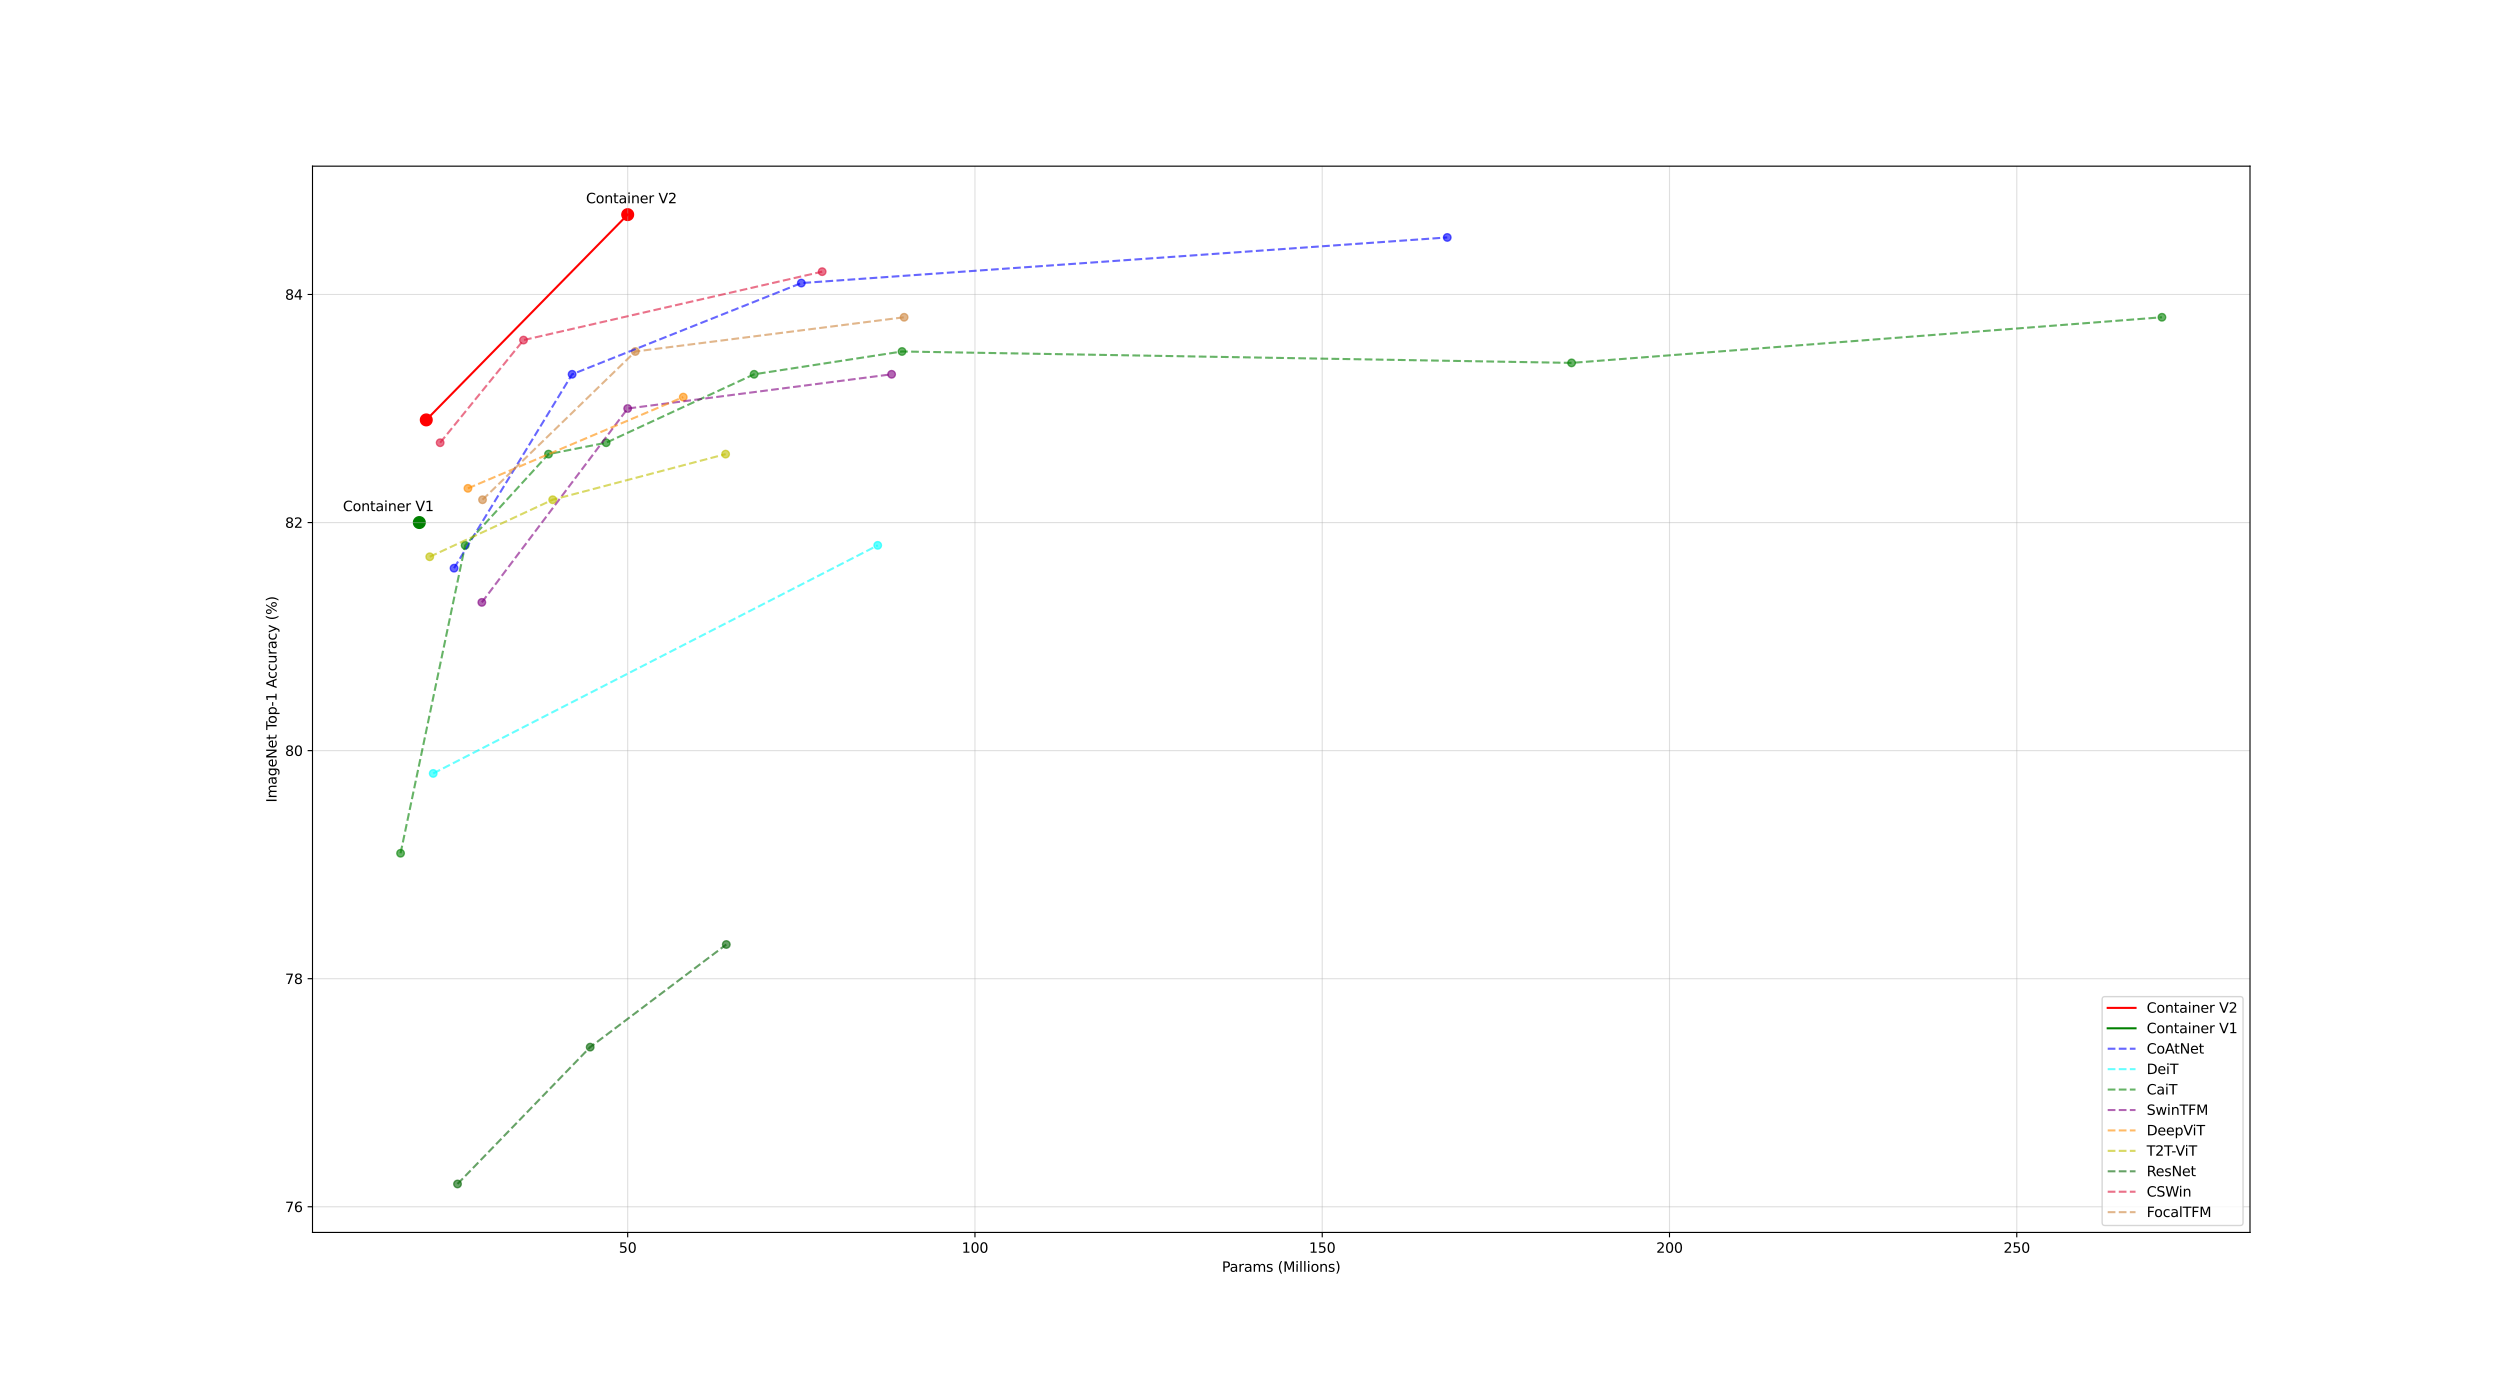 <?xml version="1.0" encoding="utf-8" standalone="no"?>
<!DOCTYPE svg PUBLIC "-//W3C//DTD SVG 1.1//EN"
  "http://www.w3.org/Graphics/SVG/1.1/DTD/svg11.dtd">
<svg height="995.04pt" version="1.1" viewBox="0 0 1796.4 995.04" width="1796.4pt" xmlns="http://www.w3.org/2000/svg" xmlns:xlink="http://www.w3.org/1999/xlink">
 <defs>
  <style type="text/css">*{stroke-linecap:butt;stroke-linejoin:round;}</style>
 </defs>
 <g id="figure_1">
  <g id="patch_1">
   <path d="M 0 995.04 
L 1796.4 995.04 
L 1796.4 0 
L 0 0 
z
" style="fill:#ffffff;"/>
  </g>
  <g id="axes_1">
   <g id="patch_2">
    <path d="M 224.55 885.586 
L 1616.76 885.586 
L 1616.76 119.405 
L 224.55 119.405 
z
" style="fill:#ffffff;"/>
   </g>
   <g id="PathCollection_1">
    <defs>
     <path d="M 0 4.183 
C 1.109 4.183 2.174 3.743 2.958 2.958 
C 3.743 2.174 4.183 1.109 4.183 0 
C 4.183 -1.109 3.743 -2.174 2.958 -2.958 
C 2.174 -3.743 1.109 -4.183 0 -4.183 
C -1.109 -4.183 -2.174 -3.743 -2.958 -2.958 
C -3.743 -2.174 -4.183 -1.109 -4.183 0 
C -4.183 1.109 -3.743 2.174 -2.958 2.958 
C -2.174 3.743 -1.109 4.183 0 4.183 
z
" id="mbd4e6e79af" style="stroke:#ff0000;"/>
    </defs>
    <g clip-path="url(#p3c31dfa2d2)">
     <use style="fill:#ff0000;stroke:#ff0000;" x="306.298" xlink:href="#mbd4e6e79af" y="301.731"/>
     <use style="fill:#ff0000;stroke:#ff0000;" x="451.029" xlink:href="#mbd4e6e79af" y="154.231"/>
    </g>
   </g>
   <g id="PathCollection_2">
    <defs>
     <path d="M 0 4.183 
C 1.109 4.183 2.174 3.743 2.958 2.958 
C 3.743 2.174 4.183 1.109 4.183 0 
C 4.183 -1.109 3.743 -2.174 2.958 -2.958 
C 2.174 -3.743 1.109 -4.183 0 -4.183 
C -1.109 -4.183 -2.174 -3.743 -2.958 -2.958 
C -3.743 -2.174 -4.183 -1.109 -4.183 0 
C -4.183 1.109 -3.743 2.174 -2.958 2.958 
C -2.174 3.743 -1.109 4.183 0 4.183 
z
" id="mcbe2eb525e" style="stroke:#008000;"/>
    </defs>
    <g clip-path="url(#p3c31dfa2d2)">
     <use style="fill:#008000;stroke:#008000;" x="301.307" xlink:href="#mcbe2eb525e" y="375.481"/>
    </g>
   </g>
   <g id="PathCollection_3">
    <defs>
     <path d="M 0 2.739 
C 0.726 2.739 1.423 2.45 1.936 1.936 
C 2.45 1.423 2.739 0.726 2.739 0 
C 2.739 -0.726 2.45 -1.423 1.936 -1.936 
C 1.423 -2.45 0.726 -2.739 0 -2.739 
C -0.726 -2.739 -1.423 -2.45 -1.936 -1.936 
C -2.45 -1.423 -2.739 -0.726 -2.739 0 
C -2.739 0.726 -2.45 1.423 -1.936 1.936 
C -1.423 2.45 -0.726 2.739 0 2.739 
z
" id="m3ade167b97" style="stroke:#0000ff;stroke-opacity:0.6;"/>
    </defs>
    <g clip-path="url(#p3c31dfa2d2)">
     <use style="fill:#0000ff;fill-opacity:0.6;stroke:#0000ff;stroke-opacity:0.6;" x="326.261" xlink:href="#m3ade167b97" y="408.259"/>
     <use style="fill:#0000ff;fill-opacity:0.6;stroke:#0000ff;stroke-opacity:0.6;" x="411.103" xlink:href="#m3ade167b97" y="268.953"/>
     <use style="fill:#0000ff;fill-opacity:0.6;stroke:#0000ff;stroke-opacity:0.6;" x="575.797" xlink:href="#m3ade167b97" y="203.398"/>
     <use style="fill:#0000ff;fill-opacity:0.6;stroke:#0000ff;stroke-opacity:0.6;" x="1039.933" xlink:href="#m3ade167b97" y="170.62"/>
    </g>
   </g>
   <g id="PathCollection_4">
    <defs>
     <path d="M 0 2.739 
C 0.726 2.739 1.423 2.45 1.936 1.936 
C 2.45 1.423 2.739 0.726 2.739 0 
C 2.739 -0.726 2.45 -1.423 1.936 -1.936 
C 1.423 -2.45 0.726 -2.739 0 -2.739 
C -0.726 -2.739 -1.423 -2.45 -1.936 -1.936 
C -2.45 -1.423 -2.739 -0.726 -2.739 0 
C -2.739 0.726 -2.45 1.423 -1.936 1.936 
C -1.423 2.45 -0.726 2.739 0 2.739 
z
" id="m657edba558" style="stroke:#00ffff;stroke-opacity:0.6;"/>
    </defs>
    <g clip-path="url(#p3c31dfa2d2)">
     <use style="fill:#00ffff;fill-opacity:0.6;stroke:#00ffff;stroke-opacity:0.6;" x="311.289" xlink:href="#m657edba558" y="555.759"/>
     <use style="fill:#00ffff;fill-opacity:0.6;stroke:#00ffff;stroke-opacity:0.6;" x="630.694" xlink:href="#m657edba558" y="391.87"/>
    </g>
   </g>
   <g id="PathCollection_5">
    <defs>
     <path d="M 0 2.739 
C 0.726 2.739 1.423 2.45 1.936 1.936 
C 2.45 1.423 2.739 0.726 2.739 0 
C 2.739 -0.726 2.45 -1.423 1.936 -1.936 
C 1.423 -2.45 0.726 -2.739 0 -2.739 
C -0.726 -2.739 -1.423 -2.45 -1.936 -1.936 
C -2.45 -1.423 -2.739 -0.726 -2.739 0 
C -2.739 0.726 -2.45 1.423 -1.936 1.936 
C -1.423 2.45 -0.726 2.739 0 2.739 
z
" id="mb159582f8b" style="stroke:#008000;stroke-opacity:0.6;"/>
    </defs>
    <g clip-path="url(#p3c31dfa2d2)">
     <use style="fill:#008000;fill-opacity:0.6;stroke:#008000;stroke-opacity:0.6;" x="287.832" xlink:href="#mb159582f8b" y="613.12"/>
     <use style="fill:#008000;fill-opacity:0.6;stroke:#008000;stroke-opacity:0.6;" x="334.246" xlink:href="#mb159582f8b" y="391.87"/>
     <use style="fill:#008000;fill-opacity:0.6;stroke:#008000;stroke-opacity:0.6;" x="394.135" xlink:href="#mb159582f8b" y="326.315"/>
     <use style="fill:#008000;fill-opacity:0.6;stroke:#008000;stroke-opacity:0.6;" x="435.557" xlink:href="#mb159582f8b" y="318.12"/>
     <use style="fill:#008000;fill-opacity:0.6;stroke:#008000;stroke-opacity:0.6;" x="541.86" xlink:href="#mb159582f8b" y="268.953"/>
     <use style="fill:#008000;fill-opacity:0.6;stroke:#008000;stroke-opacity:0.6;" x="648.162" xlink:href="#mb159582f8b" y="252.565"/>
     <use style="fill:#008000;fill-opacity:0.6;stroke:#008000;stroke-opacity:0.6;" x="1129.267" xlink:href="#mb159582f8b" y="260.759"/>
     <use style="fill:#008000;fill-opacity:0.6;stroke:#008000;stroke-opacity:0.6;" x="1553.478" xlink:href="#mb159582f8b" y="227.981"/>
    </g>
   </g>
   <g id="PathCollection_6">
    <defs>
     <path d="M 0 2.739 
C 0.726 2.739 1.423 2.45 1.936 1.936 
C 2.45 1.423 2.739 0.726 2.739 0 
C 2.739 -0.726 2.45 -1.423 1.936 -1.936 
C 1.423 -2.45 0.726 -2.739 0 -2.739 
C -0.726 -2.739 -1.423 -2.45 -1.936 -1.936 
C -2.45 -1.423 -2.739 -0.726 -2.739 0 
C -2.739 0.726 -2.45 1.423 -1.936 1.936 
C -1.423 2.45 -0.726 2.739 0 2.739 
z
" id="mfb8ce292a0" style="stroke:#800080;stroke-opacity:0.6;"/>
    </defs>
    <g clip-path="url(#p3c31dfa2d2)">
     <use style="fill:#800080;fill-opacity:0.6;stroke:#800080;stroke-opacity:0.6;" x="346.224" xlink:href="#mfb8ce292a0" y="432.842"/>
     <use style="fill:#800080;fill-opacity:0.6;stroke:#800080;stroke-opacity:0.6;" x="451.029" xlink:href="#mfb8ce292a0" y="293.537"/>
     <use style="fill:#800080;fill-opacity:0.6;stroke:#800080;stroke-opacity:0.6;" x="640.676" xlink:href="#mfb8ce292a0" y="268.953"/>
    </g>
   </g>
   <g id="PathCollection_7">
    <defs>
     <path d="M 0 2.739 
C 0.726 2.739 1.423 2.45 1.936 1.936 
C 2.45 1.423 2.739 0.726 2.739 0 
C 2.739 -0.726 2.45 -1.423 1.936 -1.936 
C 1.423 -2.45 0.726 -2.739 0 -2.739 
C -0.726 -2.739 -1.423 -2.45 -1.936 -1.936 
C -2.45 -1.423 -2.739 -0.726 -2.739 0 
C -2.739 0.726 -2.45 1.423 -1.936 1.936 
C -1.423 2.45 -0.726 2.739 0 2.739 
z
" id="mdaf68de990" style="stroke:#ff8c00;stroke-opacity:0.6;"/>
    </defs>
    <g clip-path="url(#p3c31dfa2d2)">
     <use style="fill:#ff8c00;fill-opacity:0.6;stroke:#ff8c00;stroke-opacity:0.6;" x="336.242" xlink:href="#mdaf68de990" y="350.898"/>
     <use style="fill:#ff8c00;fill-opacity:0.6;stroke:#ff8c00;stroke-opacity:0.6;" x="490.954" xlink:href="#mdaf68de990" y="285.342"/>
    </g>
   </g>
   <g id="PathCollection_8">
    <defs>
     <path d="M 0 2.739 
C 0.726 2.739 1.423 2.45 1.936 1.936 
C 2.45 1.423 2.739 0.726 2.739 0 
C 2.739 -0.726 2.45 -1.423 1.936 -1.936 
C 1.423 -2.45 0.726 -2.739 0 -2.739 
C -0.726 -2.739 -1.423 -2.45 -1.936 -1.936 
C -2.45 -1.423 -2.739 -0.726 -2.739 0 
C -2.739 0.726 -2.45 1.423 -1.936 1.936 
C -1.423 2.45 -0.726 2.739 0 2.739 
z
" id="mb4e6a4d9b7" style="stroke:#bfbf00;stroke-opacity:0.6;"/>
    </defs>
    <g clip-path="url(#p3c31dfa2d2)">
     <use style="fill:#bfbf00;fill-opacity:0.6;stroke:#bfbf00;stroke-opacity:0.6;" x="308.793" xlink:href="#mb4e6a4d9b7" y="400.065"/>
     <use style="fill:#bfbf00;fill-opacity:0.6;stroke:#bfbf00;stroke-opacity:0.6;" x="397.129" xlink:href="#mb4e6a4d9b7" y="359.092"/>
     <use style="fill:#bfbf00;fill-opacity:0.6;stroke:#bfbf00;stroke-opacity:0.6;" x="521.398" xlink:href="#mb4e6a4d9b7" y="326.315"/>
    </g>
   </g>
   <g id="PathCollection_9">
    <defs>
     <path d="M 0 2.739 
C 0.726 2.739 1.423 2.45 1.936 1.936 
C 2.45 1.423 2.739 0.726 2.739 0 
C 2.739 -0.726 2.45 -1.423 1.936 -1.936 
C 1.423 -2.45 0.726 -2.739 0 -2.739 
C -0.726 -2.739 -1.423 -2.45 -1.936 -1.936 
C -2.45 -1.423 -2.739 -0.726 -2.739 0 
C -2.739 0.726 -2.45 1.423 -1.936 1.936 
C -1.423 2.45 -0.726 2.739 0 2.739 
z
" id="mfe7492ff42" style="stroke:#006400;stroke-opacity:0.6;"/>
    </defs>
    <g clip-path="url(#p3c31dfa2d2)">
     <use style="fill:#006400;fill-opacity:0.6;stroke:#006400;stroke-opacity:0.6;" x="328.756" xlink:href="#mfe7492ff42" y="850.759"/>
     <use style="fill:#006400;fill-opacity:0.6;stroke:#006400;stroke-opacity:0.6;" x="424.079" xlink:href="#mfe7492ff42" y="752.426"/>
     <use style="fill:#006400;fill-opacity:0.6;stroke:#006400;stroke-opacity:0.6;" x="521.897" xlink:href="#mfe7492ff42" y="678.676"/>
    </g>
   </g>
   <g id="PathCollection_10">
    <defs>
     <path d="M 0 2.739 
C 0.726 2.739 1.423 2.45 1.936 1.936 
C 2.45 1.423 2.739 0.726 2.739 0 
C 2.739 -0.726 2.45 -1.423 1.936 -1.936 
C 1.423 -2.45 0.726 -2.739 0 -2.739 
C -0.726 -2.739 -1.423 -2.45 -1.936 -1.936 
C -2.45 -1.423 -2.739 -0.726 -2.739 0 
C -2.739 0.726 -2.45 1.423 -1.936 1.936 
C -1.423 2.45 -0.726 2.739 0 2.739 
z
" id="md98223d1a6" style="stroke:#dc143c;stroke-opacity:0.6;"/>
    </defs>
    <g clip-path="url(#p3c31dfa2d2)">
     <use style="fill:#dc143c;fill-opacity:0.6;stroke:#dc143c;stroke-opacity:0.6;" x="316.279" xlink:href="#md98223d1a6" y="318.12"/>
     <use style="fill:#dc143c;fill-opacity:0.6;stroke:#dc143c;stroke-opacity:0.6;" x="376.168" xlink:href="#md98223d1a6" y="244.37"/>
     <use style="fill:#dc143c;fill-opacity:0.6;stroke:#dc143c;stroke-opacity:0.6;" x="590.769" xlink:href="#md98223d1a6" y="195.203"/>
    </g>
   </g>
   <g id="PathCollection_11">
    <defs>
     <path d="M 0 2.739 
C 0.726 2.739 1.423 2.45 1.936 1.936 
C 2.45 1.423 2.739 0.726 2.739 0 
C 2.739 -0.726 2.45 -1.423 1.936 -1.936 
C 1.423 -2.45 0.726 -2.739 0 -2.739 
C -0.726 -2.739 -1.423 -2.45 -1.936 -1.936 
C -2.45 -1.423 -2.739 -0.726 -2.739 0 
C -2.739 0.726 -2.45 1.423 -1.936 1.936 
C -1.423 2.45 -0.726 2.739 0 2.739 
z
" id="m533cfdaa52" style="stroke:#cd853f;stroke-opacity:0.6;"/>
    </defs>
    <g clip-path="url(#p3c31dfa2d2)">
     <use style="fill:#cd853f;fill-opacity:0.6;stroke:#cd853f;stroke-opacity:0.6;" x="346.723" xlink:href="#m533cfdaa52" y="359.092"/>
     <use style="fill:#cd853f;fill-opacity:0.6;stroke:#cd853f;stroke-opacity:0.6;" x="456.518" xlink:href="#m533cfdaa52" y="252.565"/>
     <use style="fill:#cd853f;fill-opacity:0.6;stroke:#cd853f;stroke-opacity:0.6;" x="649.659" xlink:href="#m533cfdaa52" y="227.981"/>
    </g>
   </g>
   <g id="matplotlib.axis_1">
    <g id="xtick_1">
     <g id="line2d_1">
      <path clip-path="url(#p3c31dfa2d2)" d="M 451.029 885.586 
L 451.029 119.405 
" style="fill:none;stroke:#b0b0b0;stroke-linecap:square;stroke-opacity:0.4;stroke-width:0.8;"/>
     </g>
     <g id="line2d_2">
      <defs>
       <path d="M 0 0 
L 0 3.5 
" id="md3c74818ac" style="stroke:#000000;stroke-width:0.8;"/>
      </defs>
      <g>
       <use style="stroke:#000000;stroke-width:0.8;" x="451.029" xlink:href="#md3c74818ac" y="885.586"/>
      </g>
     </g>
     <g id="text_1">
      <!-- 50 -->
      <g transform="translate(444.666 900.184)scale(0.1 -0.1)">
       <defs>
        <path d="M 691 4666 
L 3169 4666 
L 3169 4134 
L 1269 4134 
L 1269 2991 
Q 1406 3038 1543 3061 
Q 1681 3084 1819 3084 
Q 2600 3084 3056 2656 
Q 3513 2228 3513 1497 
Q 3513 744 3044 326 
Q 2575 -91 1722 -91 
Q 1428 -91 1123 -41 
Q 819 9 494 109 
L 494 744 
Q 775 591 1075 516 
Q 1375 441 1709 441 
Q 2250 441 2565 725 
Q 2881 1009 2881 1497 
Q 2881 1984 2565 2268 
Q 2250 2553 1709 2553 
Q 1456 2553 1204 2497 
Q 953 2441 691 2322 
L 691 4666 
z
" id="DejaVuSans-35" transform="scale(0.016)"/>
        <path d="M 2034 4250 
Q 1547 4250 1301 3770 
Q 1056 3291 1056 2328 
Q 1056 1369 1301 889 
Q 1547 409 2034 409 
Q 2525 409 2770 889 
Q 3016 1369 3016 2328 
Q 3016 3291 2770 3770 
Q 2525 4250 2034 4250 
z
M 2034 4750 
Q 2819 4750 3233 4129 
Q 3647 3509 3647 2328 
Q 3647 1150 3233 529 
Q 2819 -91 2034 -91 
Q 1250 -91 836 529 
Q 422 1150 422 2328 
Q 422 3509 836 4129 
Q 1250 4750 2034 4750 
z
" id="DejaVuSans-30" transform="scale(0.016)"/>
       </defs>
       <use xlink:href="#DejaVuSans-35"/>
       <use x="63.623" xlink:href="#DejaVuSans-30"/>
      </g>
     </g>
    </g>
    <g id="xtick_2">
     <g id="line2d_3">
      <path clip-path="url(#p3c31dfa2d2)" d="M 700.564 885.586 
L 700.564 119.405 
" style="fill:none;stroke:#b0b0b0;stroke-linecap:square;stroke-opacity:0.4;stroke-width:0.8;"/>
     </g>
     <g id="line2d_4">
      <g>
       <use style="stroke:#000000;stroke-width:0.8;" x="700.564" xlink:href="#md3c74818ac" y="885.586"/>
      </g>
     </g>
     <g id="text_2">
      <!-- 100 -->
      <g transform="translate(691.021 900.184)scale(0.1 -0.1)">
       <defs>
        <path d="M 794 531 
L 1825 531 
L 1825 4091 
L 703 3866 
L 703 4441 
L 1819 4666 
L 2450 4666 
L 2450 531 
L 3481 531 
L 3481 0 
L 794 0 
L 794 531 
z
" id="DejaVuSans-31" transform="scale(0.016)"/>
       </defs>
       <use xlink:href="#DejaVuSans-31"/>
       <use x="63.623" xlink:href="#DejaVuSans-30"/>
       <use x="127.246" xlink:href="#DejaVuSans-30"/>
      </g>
     </g>
    </g>
    <g id="xtick_3">
     <g id="line2d_5">
      <path clip-path="url(#p3c31dfa2d2)" d="M 950.1 885.586 
L 950.1 119.405 
" style="fill:none;stroke:#b0b0b0;stroke-linecap:square;stroke-opacity:0.4;stroke-width:0.8;"/>
     </g>
     <g id="line2d_6">
      <g>
       <use style="stroke:#000000;stroke-width:0.8;" x="950.1" xlink:href="#md3c74818ac" y="885.586"/>
      </g>
     </g>
     <g id="text_3">
      <!-- 150 -->
      <g transform="translate(940.556 900.184)scale(0.1 -0.1)">
       <use xlink:href="#DejaVuSans-31"/>
       <use x="63.623" xlink:href="#DejaVuSans-35"/>
       <use x="127.246" xlink:href="#DejaVuSans-30"/>
      </g>
     </g>
    </g>
    <g id="xtick_4">
     <g id="line2d_7">
      <path clip-path="url(#p3c31dfa2d2)" d="M 1199.636 885.586 
L 1199.636 119.405 
" style="fill:none;stroke:#b0b0b0;stroke-linecap:square;stroke-opacity:0.4;stroke-width:0.8;"/>
     </g>
     <g id="line2d_8">
      <g>
       <use style="stroke:#000000;stroke-width:0.8;" x="1199.636" xlink:href="#md3c74818ac" y="885.586"/>
      </g>
     </g>
     <g id="text_4">
      <!-- 200 -->
      <g transform="translate(1190.092 900.184)scale(0.1 -0.1)">
       <defs>
        <path d="M 1228 531 
L 3431 531 
L 3431 0 
L 469 0 
L 469 531 
Q 828 903 1448 1529 
Q 2069 2156 2228 2338 
Q 2531 2678 2651 2914 
Q 2772 3150 2772 3378 
Q 2772 3750 2511 3984 
Q 2250 4219 1831 4219 
Q 1534 4219 1204 4116 
Q 875 4013 500 3803 
L 500 4441 
Q 881 4594 1212 4672 
Q 1544 4750 1819 4750 
Q 2544 4750 2975 4387 
Q 3406 4025 3406 3419 
Q 3406 3131 3298 2873 
Q 3191 2616 2906 2266 
Q 2828 2175 2409 1742 
Q 1991 1309 1228 531 
z
" id="DejaVuSans-32" transform="scale(0.016)"/>
       </defs>
       <use xlink:href="#DejaVuSans-32"/>
       <use x="63.623" xlink:href="#DejaVuSans-30"/>
       <use x="127.246" xlink:href="#DejaVuSans-30"/>
      </g>
     </g>
    </g>
    <g id="xtick_5">
     <g id="line2d_9">
      <path clip-path="url(#p3c31dfa2d2)" d="M 1449.172 885.586 
L 1449.172 119.405 
" style="fill:none;stroke:#b0b0b0;stroke-linecap:square;stroke-opacity:0.4;stroke-width:0.8;"/>
     </g>
     <g id="line2d_10">
      <g>
       <use style="stroke:#000000;stroke-width:0.8;" x="1449.172" xlink:href="#md3c74818ac" y="885.586"/>
      </g>
     </g>
     <g id="text_5">
      <!-- 250 -->
      <g transform="translate(1439.628 900.184)scale(0.1 -0.1)">
       <use xlink:href="#DejaVuSans-32"/>
       <use x="63.623" xlink:href="#DejaVuSans-35"/>
       <use x="127.246" xlink:href="#DejaVuSans-30"/>
      </g>
     </g>
    </g>
    <g id="text_6">
     <!-- Params (Millions) -->
     <g transform="translate(878.013 913.862)scale(0.1 -0.1)">
      <defs>
       <path d="M 1259 4147 
L 1259 2394 
L 2053 2394 
Q 2494 2394 2734 2622 
Q 2975 2850 2975 3272 
Q 2975 3691 2734 3919 
Q 2494 4147 2053 4147 
L 1259 4147 
z
M 628 4666 
L 2053 4666 
Q 2838 4666 3239 4311 
Q 3641 3956 3641 3272 
Q 3641 2581 3239 2228 
Q 2838 1875 2053 1875 
L 1259 1875 
L 1259 0 
L 628 0 
L 628 4666 
z
" id="DejaVuSans-50" transform="scale(0.016)"/>
       <path d="M 2194 1759 
Q 1497 1759 1228 1600 
Q 959 1441 959 1056 
Q 959 750 1161 570 
Q 1363 391 1709 391 
Q 2188 391 2477 730 
Q 2766 1069 2766 1631 
L 2766 1759 
L 2194 1759 
z
M 3341 1997 
L 3341 0 
L 2766 0 
L 2766 531 
Q 2569 213 2275 61 
Q 1981 -91 1556 -91 
Q 1019 -91 701 211 
Q 384 513 384 1019 
Q 384 1609 779 1909 
Q 1175 2209 1959 2209 
L 2766 2209 
L 2766 2266 
Q 2766 2663 2505 2880 
Q 2244 3097 1772 3097 
Q 1472 3097 1187 3025 
Q 903 2953 641 2809 
L 641 3341 
Q 956 3463 1253 3523 
Q 1550 3584 1831 3584 
Q 2591 3584 2966 3190 
Q 3341 2797 3341 1997 
z
" id="DejaVuSans-61" transform="scale(0.016)"/>
       <path d="M 2631 2963 
Q 2534 3019 2420 3045 
Q 2306 3072 2169 3072 
Q 1681 3072 1420 2755 
Q 1159 2438 1159 1844 
L 1159 0 
L 581 0 
L 581 3500 
L 1159 3500 
L 1159 2956 
Q 1341 3275 1631 3429 
Q 1922 3584 2338 3584 
Q 2397 3584 2469 3576 
Q 2541 3569 2628 3553 
L 2631 2963 
z
" id="DejaVuSans-72" transform="scale(0.016)"/>
       <path d="M 3328 2828 
Q 3544 3216 3844 3400 
Q 4144 3584 4550 3584 
Q 5097 3584 5394 3201 
Q 5691 2819 5691 2113 
L 5691 0 
L 5113 0 
L 5113 2094 
Q 5113 2597 4934 2840 
Q 4756 3084 4391 3084 
Q 3944 3084 3684 2787 
Q 3425 2491 3425 1978 
L 3425 0 
L 2847 0 
L 2847 2094 
Q 2847 2600 2669 2842 
Q 2491 3084 2119 3084 
Q 1678 3084 1418 2786 
Q 1159 2488 1159 1978 
L 1159 0 
L 581 0 
L 581 3500 
L 1159 3500 
L 1159 2956 
Q 1356 3278 1631 3431 
Q 1906 3584 2284 3584 
Q 2666 3584 2933 3390 
Q 3200 3197 3328 2828 
z
" id="DejaVuSans-6d" transform="scale(0.016)"/>
       <path d="M 2834 3397 
L 2834 2853 
Q 2591 2978 2328 3040 
Q 2066 3103 1784 3103 
Q 1356 3103 1142 2972 
Q 928 2841 928 2578 
Q 928 2378 1081 2264 
Q 1234 2150 1697 2047 
L 1894 2003 
Q 2506 1872 2764 1633 
Q 3022 1394 3022 966 
Q 3022 478 2636 193 
Q 2250 -91 1575 -91 
Q 1294 -91 989 -36 
Q 684 19 347 128 
L 347 722 
Q 666 556 975 473 
Q 1284 391 1588 391 
Q 1994 391 2212 530 
Q 2431 669 2431 922 
Q 2431 1156 2273 1281 
Q 2116 1406 1581 1522 
L 1381 1569 
Q 847 1681 609 1914 
Q 372 2147 372 2553 
Q 372 3047 722 3315 
Q 1072 3584 1716 3584 
Q 2034 3584 2315 3537 
Q 2597 3491 2834 3397 
z
" id="DejaVuSans-73" transform="scale(0.016)"/>
       <path id="DejaVuSans-20" transform="scale(0.016)"/>
       <path d="M 1984 4856 
Q 1566 4138 1362 3434 
Q 1159 2731 1159 2009 
Q 1159 1288 1364 580 
Q 1569 -128 1984 -844 
L 1484 -844 
Q 1016 -109 783 600 
Q 550 1309 550 2009 
Q 550 2706 781 3412 
Q 1013 4119 1484 4856 
L 1984 4856 
z
" id="DejaVuSans-28" transform="scale(0.016)"/>
       <path d="M 628 4666 
L 1569 4666 
L 2759 1491 
L 3956 4666 
L 4897 4666 
L 4897 0 
L 4281 0 
L 4281 4097 
L 3078 897 
L 2444 897 
L 1241 4097 
L 1241 0 
L 628 0 
L 628 4666 
z
" id="DejaVuSans-4d" transform="scale(0.016)"/>
       <path d="M 603 3500 
L 1178 3500 
L 1178 0 
L 603 0 
L 603 3500 
z
M 603 4863 
L 1178 4863 
L 1178 4134 
L 603 4134 
L 603 4863 
z
" id="DejaVuSans-69" transform="scale(0.016)"/>
       <path d="M 603 4863 
L 1178 4863 
L 1178 0 
L 603 0 
L 603 4863 
z
" id="DejaVuSans-6c" transform="scale(0.016)"/>
       <path d="M 1959 3097 
Q 1497 3097 1228 2736 
Q 959 2375 959 1747 
Q 959 1119 1226 758 
Q 1494 397 1959 397 
Q 2419 397 2687 759 
Q 2956 1122 2956 1747 
Q 2956 2369 2687 2733 
Q 2419 3097 1959 3097 
z
M 1959 3584 
Q 2709 3584 3137 3096 
Q 3566 2609 3566 1747 
Q 3566 888 3137 398 
Q 2709 -91 1959 -91 
Q 1206 -91 779 398 
Q 353 888 353 1747 
Q 353 2609 779 3096 
Q 1206 3584 1959 3584 
z
" id="DejaVuSans-6f" transform="scale(0.016)"/>
       <path d="M 3513 2113 
L 3513 0 
L 2938 0 
L 2938 2094 
Q 2938 2591 2744 2837 
Q 2550 3084 2163 3084 
Q 1697 3084 1428 2787 
Q 1159 2491 1159 1978 
L 1159 0 
L 581 0 
L 581 3500 
L 1159 3500 
L 1159 2956 
Q 1366 3272 1645 3428 
Q 1925 3584 2291 3584 
Q 2894 3584 3203 3211 
Q 3513 2838 3513 2113 
z
" id="DejaVuSans-6e" transform="scale(0.016)"/>
       <path d="M 513 4856 
L 1013 4856 
Q 1481 4119 1714 3412 
Q 1947 2706 1947 2009 
Q 1947 1309 1714 600 
Q 1481 -109 1013 -844 
L 513 -844 
Q 928 -128 1133 580 
Q 1338 1288 1338 2009 
Q 1338 2731 1133 3434 
Q 928 4138 513 4856 
z
" id="DejaVuSans-29" transform="scale(0.016)"/>
      </defs>
      <use xlink:href="#DejaVuSans-50"/>
      <use x="55.803" xlink:href="#DejaVuSans-61"/>
      <use x="117.082" xlink:href="#DejaVuSans-72"/>
      <use x="158.195" xlink:href="#DejaVuSans-61"/>
      <use x="219.475" xlink:href="#DejaVuSans-6d"/>
      <use x="316.887" xlink:href="#DejaVuSans-73"/>
      <use x="368.986" xlink:href="#DejaVuSans-20"/>
      <use x="400.773" xlink:href="#DejaVuSans-28"/>
      <use x="439.787" xlink:href="#DejaVuSans-4d"/>
      <use x="526.066" xlink:href="#DejaVuSans-69"/>
      <use x="553.85" xlink:href="#DejaVuSans-6c"/>
      <use x="581.633" xlink:href="#DejaVuSans-6c"/>
      <use x="609.416" xlink:href="#DejaVuSans-69"/>
      <use x="637.199" xlink:href="#DejaVuSans-6f"/>
      <use x="698.381" xlink:href="#DejaVuSans-6e"/>
      <use x="761.76" xlink:href="#DejaVuSans-73"/>
      <use x="813.859" xlink:href="#DejaVuSans-29"/>
     </g>
    </g>
   </g>
   <g id="matplotlib.axis_2">
    <g id="ytick_1">
     <g id="line2d_11">
      <path clip-path="url(#p3c31dfa2d2)" d="M 224.55 867.148 
L 1616.76 867.148 
" style="fill:none;stroke:#b0b0b0;stroke-linecap:square;stroke-opacity:0.4;stroke-width:0.8;"/>
     </g>
     <g id="line2d_12">
      <defs>
       <path d="M 0 0 
L -3.5 0 
" id="m54428cabc6" style="stroke:#000000;stroke-width:0.8;"/>
      </defs>
      <g>
       <use style="stroke:#000000;stroke-width:0.8;" x="224.55" xlink:href="#m54428cabc6" y="867.148"/>
      </g>
     </g>
     <g id="text_7">
      <!-- 76 -->
      <g transform="translate(204.825 870.947)scale(0.1 -0.1)">
       <defs>
        <path d="M 525 4666 
L 3525 4666 
L 3525 4397 
L 1831 0 
L 1172 0 
L 2766 4134 
L 525 4134 
L 525 4666 
z
" id="DejaVuSans-37" transform="scale(0.016)"/>
        <path d="M 2113 2584 
Q 1688 2584 1439 2293 
Q 1191 2003 1191 1497 
Q 1191 994 1439 701 
Q 1688 409 2113 409 
Q 2538 409 2786 701 
Q 3034 994 3034 1497 
Q 3034 2003 2786 2293 
Q 2538 2584 2113 2584 
z
M 3366 4563 
L 3366 3988 
Q 3128 4100 2886 4159 
Q 2644 4219 2406 4219 
Q 1781 4219 1451 3797 
Q 1122 3375 1075 2522 
Q 1259 2794 1537 2939 
Q 1816 3084 2150 3084 
Q 2853 3084 3261 2657 
Q 3669 2231 3669 1497 
Q 3669 778 3244 343 
Q 2819 -91 2113 -91 
Q 1303 -91 875 529 
Q 447 1150 447 2328 
Q 447 3434 972 4092 
Q 1497 4750 2381 4750 
Q 2619 4750 2861 4703 
Q 3103 4656 3366 4563 
z
" id="DejaVuSans-36" transform="scale(0.016)"/>
       </defs>
       <use xlink:href="#DejaVuSans-37"/>
       <use x="63.623" xlink:href="#DejaVuSans-36"/>
      </g>
     </g>
    </g>
    <g id="ytick_2">
     <g id="line2d_13">
      <path clip-path="url(#p3c31dfa2d2)" d="M 224.55 703.259 
L 1616.76 703.259 
" style="fill:none;stroke:#b0b0b0;stroke-linecap:square;stroke-opacity:0.4;stroke-width:0.8;"/>
     </g>
     <g id="line2d_14">
      <g>
       <use style="stroke:#000000;stroke-width:0.8;" x="224.55" xlink:href="#m54428cabc6" y="703.259"/>
      </g>
     </g>
     <g id="text_8">
      <!-- 78 -->
      <g transform="translate(204.825 707.058)scale(0.1 -0.1)">
       <defs>
        <path d="M 2034 2216 
Q 1584 2216 1326 1975 
Q 1069 1734 1069 1313 
Q 1069 891 1326 650 
Q 1584 409 2034 409 
Q 2484 409 2743 651 
Q 3003 894 3003 1313 
Q 3003 1734 2745 1975 
Q 2488 2216 2034 2216 
z
M 1403 2484 
Q 997 2584 770 2862 
Q 544 3141 544 3541 
Q 544 4100 942 4425 
Q 1341 4750 2034 4750 
Q 2731 4750 3128 4425 
Q 3525 4100 3525 3541 
Q 3525 3141 3298 2862 
Q 3072 2584 2669 2484 
Q 3125 2378 3379 2068 
Q 3634 1759 3634 1313 
Q 3634 634 3220 271 
Q 2806 -91 2034 -91 
Q 1263 -91 848 271 
Q 434 634 434 1313 
Q 434 1759 690 2068 
Q 947 2378 1403 2484 
z
M 1172 3481 
Q 1172 3119 1398 2916 
Q 1625 2713 2034 2713 
Q 2441 2713 2670 2916 
Q 2900 3119 2900 3481 
Q 2900 3844 2670 4047 
Q 2441 4250 2034 4250 
Q 1625 4250 1398 4047 
Q 1172 3844 1172 3481 
z
" id="DejaVuSans-38" transform="scale(0.016)"/>
       </defs>
       <use xlink:href="#DejaVuSans-37"/>
       <use x="63.623" xlink:href="#DejaVuSans-38"/>
      </g>
     </g>
    </g>
    <g id="ytick_3">
     <g id="line2d_15">
      <path clip-path="url(#p3c31dfa2d2)" d="M 224.55 539.37 
L 1616.76 539.37 
" style="fill:none;stroke:#b0b0b0;stroke-linecap:square;stroke-opacity:0.4;stroke-width:0.8;"/>
     </g>
     <g id="line2d_16">
      <g>
       <use style="stroke:#000000;stroke-width:0.8;" x="224.55" xlink:href="#m54428cabc6" y="539.37"/>
      </g>
     </g>
     <g id="text_9">
      <!-- 80 -->
      <g transform="translate(204.825 543.169)scale(0.1 -0.1)">
       <use xlink:href="#DejaVuSans-38"/>
       <use x="63.623" xlink:href="#DejaVuSans-30"/>
      </g>
     </g>
    </g>
    <g id="ytick_4">
     <g id="line2d_17">
      <path clip-path="url(#p3c31dfa2d2)" d="M 224.55 375.481 
L 1616.76 375.481 
" style="fill:none;stroke:#b0b0b0;stroke-linecap:square;stroke-opacity:0.4;stroke-width:0.8;"/>
     </g>
     <g id="line2d_18">
      <g>
       <use style="stroke:#000000;stroke-width:0.8;" x="224.55" xlink:href="#m54428cabc6" y="375.481"/>
      </g>
     </g>
     <g id="text_10">
      <!-- 82 -->
      <g transform="translate(204.825 379.28)scale(0.1 -0.1)">
       <use xlink:href="#DejaVuSans-38"/>
       <use x="63.623" xlink:href="#DejaVuSans-32"/>
      </g>
     </g>
    </g>
    <g id="ytick_5">
     <g id="line2d_19">
      <path clip-path="url(#p3c31dfa2d2)" d="M 224.55 211.592 
L 1616.76 211.592 
" style="fill:none;stroke:#b0b0b0;stroke-linecap:square;stroke-opacity:0.4;stroke-width:0.8;"/>
     </g>
     <g id="line2d_20">
      <g>
       <use style="stroke:#000000;stroke-width:0.8;" x="224.55" xlink:href="#m54428cabc6" y="211.592"/>
      </g>
     </g>
     <g id="text_11">
      <!-- 84 -->
      <g transform="translate(204.825 215.392)scale(0.1 -0.1)">
       <defs>
        <path d="M 2419 4116 
L 825 1625 
L 2419 1625 
L 2419 4116 
z
M 2253 4666 
L 3047 4666 
L 3047 1625 
L 3713 1625 
L 3713 1100 
L 3047 1100 
L 3047 0 
L 2419 0 
L 2419 1100 
L 313 1100 
L 313 1709 
L 2253 4666 
z
" id="DejaVuSans-34" transform="scale(0.016)"/>
       </defs>
       <use xlink:href="#DejaVuSans-38"/>
       <use x="63.623" xlink:href="#DejaVuSans-34"/>
      </g>
     </g>
    </g>
    <g id="text_12">
     <!-- ImageNet Top-1 Accuracy (%) -->
     <g transform="translate(198.745 576.603)rotate(-90)scale(0.1 -0.1)">
      <defs>
       <path d="M 628 4666 
L 1259 4666 
L 1259 0 
L 628 0 
L 628 4666 
z
" id="DejaVuSans-49" transform="scale(0.016)"/>
       <path d="M 2906 1791 
Q 2906 2416 2648 2759 
Q 2391 3103 1925 3103 
Q 1463 3103 1205 2759 
Q 947 2416 947 1791 
Q 947 1169 1205 825 
Q 1463 481 1925 481 
Q 2391 481 2648 825 
Q 2906 1169 2906 1791 
z
M 3481 434 
Q 3481 -459 3084 -895 
Q 2688 -1331 1869 -1331 
Q 1566 -1331 1297 -1286 
Q 1028 -1241 775 -1147 
L 775 -588 
Q 1028 -725 1275 -790 
Q 1522 -856 1778 -856 
Q 2344 -856 2625 -561 
Q 2906 -266 2906 331 
L 2906 616 
Q 2728 306 2450 153 
Q 2172 0 1784 0 
Q 1141 0 747 490 
Q 353 981 353 1791 
Q 353 2603 747 3093 
Q 1141 3584 1784 3584 
Q 2172 3584 2450 3431 
Q 2728 3278 2906 2969 
L 2906 3500 
L 3481 3500 
L 3481 434 
z
" id="DejaVuSans-67" transform="scale(0.016)"/>
       <path d="M 3597 1894 
L 3597 1613 
L 953 1613 
Q 991 1019 1311 708 
Q 1631 397 2203 397 
Q 2534 397 2845 478 
Q 3156 559 3463 722 
L 3463 178 
Q 3153 47 2828 -22 
Q 2503 -91 2169 -91 
Q 1331 -91 842 396 
Q 353 884 353 1716 
Q 353 2575 817 3079 
Q 1281 3584 2069 3584 
Q 2775 3584 3186 3129 
Q 3597 2675 3597 1894 
z
M 3022 2063 
Q 3016 2534 2758 2815 
Q 2500 3097 2075 3097 
Q 1594 3097 1305 2825 
Q 1016 2553 972 2059 
L 3022 2063 
z
" id="DejaVuSans-65" transform="scale(0.016)"/>
       <path d="M 628 4666 
L 1478 4666 
L 3547 763 
L 3547 4666 
L 4159 4666 
L 4159 0 
L 3309 0 
L 1241 3903 
L 1241 0 
L 628 0 
L 628 4666 
z
" id="DejaVuSans-4e" transform="scale(0.016)"/>
       <path d="M 1172 4494 
L 1172 3500 
L 2356 3500 
L 2356 3053 
L 1172 3053 
L 1172 1153 
Q 1172 725 1289 603 
Q 1406 481 1766 481 
L 2356 481 
L 2356 0 
L 1766 0 
Q 1100 0 847 248 
Q 594 497 594 1153 
L 594 3053 
L 172 3053 
L 172 3500 
L 594 3500 
L 594 4494 
L 1172 4494 
z
" id="DejaVuSans-74" transform="scale(0.016)"/>
       <path d="M -19 4666 
L 3928 4666 
L 3928 4134 
L 2272 4134 
L 2272 0 
L 1638 0 
L 1638 4134 
L -19 4134 
L -19 4666 
z
" id="DejaVuSans-54" transform="scale(0.016)"/>
       <path d="M 1159 525 
L 1159 -1331 
L 581 -1331 
L 581 3500 
L 1159 3500 
L 1159 2969 
Q 1341 3281 1617 3432 
Q 1894 3584 2278 3584 
Q 2916 3584 3314 3078 
Q 3713 2572 3713 1747 
Q 3713 922 3314 415 
Q 2916 -91 2278 -91 
Q 1894 -91 1617 61 
Q 1341 213 1159 525 
z
M 3116 1747 
Q 3116 2381 2855 2742 
Q 2594 3103 2138 3103 
Q 1681 3103 1420 2742 
Q 1159 2381 1159 1747 
Q 1159 1113 1420 752 
Q 1681 391 2138 391 
Q 2594 391 2855 752 
Q 3116 1113 3116 1747 
z
" id="DejaVuSans-70" transform="scale(0.016)"/>
       <path d="M 313 2009 
L 1997 2009 
L 1997 1497 
L 313 1497 
L 313 2009 
z
" id="DejaVuSans-2d" transform="scale(0.016)"/>
       <path d="M 2188 4044 
L 1331 1722 
L 3047 1722 
L 2188 4044 
z
M 1831 4666 
L 2547 4666 
L 4325 0 
L 3669 0 
L 3244 1197 
L 1141 1197 
L 716 0 
L 50 0 
L 1831 4666 
z
" id="DejaVuSans-41" transform="scale(0.016)"/>
       <path d="M 3122 3366 
L 3122 2828 
Q 2878 2963 2633 3030 
Q 2388 3097 2138 3097 
Q 1578 3097 1268 2742 
Q 959 2388 959 1747 
Q 959 1106 1268 751 
Q 1578 397 2138 397 
Q 2388 397 2633 464 
Q 2878 531 3122 666 
L 3122 134 
Q 2881 22 2623 -34 
Q 2366 -91 2075 -91 
Q 1284 -91 818 406 
Q 353 903 353 1747 
Q 353 2603 823 3093 
Q 1294 3584 2113 3584 
Q 2378 3584 2631 3529 
Q 2884 3475 3122 3366 
z
" id="DejaVuSans-63" transform="scale(0.016)"/>
       <path d="M 544 1381 
L 544 3500 
L 1119 3500 
L 1119 1403 
Q 1119 906 1312 657 
Q 1506 409 1894 409 
Q 2359 409 2629 706 
Q 2900 1003 2900 1516 
L 2900 3500 
L 3475 3500 
L 3475 0 
L 2900 0 
L 2900 538 
Q 2691 219 2414 64 
Q 2138 -91 1772 -91 
Q 1169 -91 856 284 
Q 544 659 544 1381 
z
M 1991 3584 
L 1991 3584 
z
" id="DejaVuSans-75" transform="scale(0.016)"/>
       <path d="M 2059 -325 
Q 1816 -950 1584 -1140 
Q 1353 -1331 966 -1331 
L 506 -1331 
L 506 -850 
L 844 -850 
Q 1081 -850 1212 -737 
Q 1344 -625 1503 -206 
L 1606 56 
L 191 3500 
L 800 3500 
L 1894 763 
L 2988 3500 
L 3597 3500 
L 2059 -325 
z
" id="DejaVuSans-79" transform="scale(0.016)"/>
       <path d="M 4653 2053 
Q 4381 2053 4226 1822 
Q 4072 1591 4072 1178 
Q 4072 772 4226 539 
Q 4381 306 4653 306 
Q 4919 306 5073 539 
Q 5228 772 5228 1178 
Q 5228 1588 5073 1820 
Q 4919 2053 4653 2053 
z
M 4653 2450 
Q 5147 2450 5437 2106 
Q 5728 1763 5728 1178 
Q 5728 594 5436 251 
Q 5144 -91 4653 -91 
Q 4153 -91 3862 251 
Q 3572 594 3572 1178 
Q 3572 1766 3864 2108 
Q 4156 2450 4653 2450 
z
M 1428 4353 
Q 1159 4353 1004 4120 
Q 850 3888 850 3481 
Q 850 3069 1003 2837 
Q 1156 2606 1428 2606 
Q 1700 2606 1854 2837 
Q 2009 3069 2009 3481 
Q 2009 3884 1853 4118 
Q 1697 4353 1428 4353 
z
M 4250 4750 
L 4750 4750 
L 1831 -91 
L 1331 -91 
L 4250 4750 
z
M 1428 4750 
Q 1922 4750 2215 4408 
Q 2509 4066 2509 3481 
Q 2509 2891 2217 2550 
Q 1925 2209 1428 2209 
Q 931 2209 642 2551 
Q 353 2894 353 3481 
Q 353 4063 643 4406 
Q 934 4750 1428 4750 
z
" id="DejaVuSans-25" transform="scale(0.016)"/>
      </defs>
      <use xlink:href="#DejaVuSans-49"/>
      <use x="29.492" xlink:href="#DejaVuSans-6d"/>
      <use x="126.904" xlink:href="#DejaVuSans-61"/>
      <use x="188.184" xlink:href="#DejaVuSans-67"/>
      <use x="251.66" xlink:href="#DejaVuSans-65"/>
      <use x="313.184" xlink:href="#DejaVuSans-4e"/>
      <use x="387.988" xlink:href="#DejaVuSans-65"/>
      <use x="449.512" xlink:href="#DejaVuSans-74"/>
      <use x="488.721" xlink:href="#DejaVuSans-20"/>
      <use x="520.508" xlink:href="#DejaVuSans-54"/>
      <use x="564.592" xlink:href="#DejaVuSans-6f"/>
      <use x="625.773" xlink:href="#DejaVuSans-70"/>
      <use x="689.25" xlink:href="#DejaVuSans-2d"/>
      <use x="725.334" xlink:href="#DejaVuSans-31"/>
      <use x="788.957" xlink:href="#DejaVuSans-20"/>
      <use x="820.744" xlink:href="#DejaVuSans-41"/>
      <use x="887.402" xlink:href="#DejaVuSans-63"/>
      <use x="942.383" xlink:href="#DejaVuSans-63"/>
      <use x="997.363" xlink:href="#DejaVuSans-75"/>
      <use x="1060.742" xlink:href="#DejaVuSans-72"/>
      <use x="1101.855" xlink:href="#DejaVuSans-61"/>
      <use x="1163.135" xlink:href="#DejaVuSans-63"/>
      <use x="1218.115" xlink:href="#DejaVuSans-79"/>
      <use x="1277.295" xlink:href="#DejaVuSans-20"/>
      <use x="1309.082" xlink:href="#DejaVuSans-28"/>
      <use x="1348.096" xlink:href="#DejaVuSans-25"/>
      <use x="1443.115" xlink:href="#DejaVuSans-29"/>
     </g>
    </g>
   </g>
   <g id="line2d_21">
    <path clip-path="url(#p3c31dfa2d2)" d="M 306.298 301.731 
L 451.029 154.231 
" style="fill:none;stroke:#ff0000;stroke-linecap:square;stroke-width:1.5;"/>
   </g>
   <g id="line2d_22">
    <path clip-path="url(#p3c31dfa2d2)" d="M 301.307 375.481 
" style="fill:none;stroke:#008000;stroke-linecap:square;stroke-width:1.5;"/>
   </g>
   <g id="line2d_23">
    <path clip-path="url(#p3c31dfa2d2)" d="M 326.261 408.259 
L 411.103 268.953 
L 575.797 203.398 
L 1039.933 170.62 
" style="fill:none;stroke:#0000ff;stroke-dasharray:5.55,2.4;stroke-dashoffset:0;stroke-opacity:0.6;stroke-width:1.5;"/>
   </g>
   <g id="line2d_24">
    <path clip-path="url(#p3c31dfa2d2)" d="M 311.289 555.759 
L 630.694 391.87 
" style="fill:none;stroke:#00ffff;stroke-dasharray:5.55,2.4;stroke-dashoffset:0;stroke-opacity:0.6;stroke-width:1.5;"/>
   </g>
   <g id="line2d_25">
    <path clip-path="url(#p3c31dfa2d2)" d="M 287.832 613.12 
L 334.246 391.87 
L 394.135 326.315 
L 435.557 318.12 
L 541.86 268.953 
L 648.162 252.565 
L 1129.267 260.759 
L 1553.478 227.981 
" style="fill:none;stroke:#008000;stroke-dasharray:5.55,2.4;stroke-dashoffset:0;stroke-opacity:0.6;stroke-width:1.5;"/>
   </g>
   <g id="line2d_26">
    <path clip-path="url(#p3c31dfa2d2)" d="M 346.224 432.842 
L 451.029 293.537 
L 640.676 268.953 
" style="fill:none;stroke:#800080;stroke-dasharray:5.55,2.4;stroke-dashoffset:0;stroke-opacity:0.6;stroke-width:1.5;"/>
   </g>
   <g id="line2d_27">
    <path clip-path="url(#p3c31dfa2d2)" d="M 336.242 350.898 
L 490.954 285.342 
" style="fill:none;stroke:#ff8c00;stroke-dasharray:5.55,2.4;stroke-dashoffset:0;stroke-opacity:0.6;stroke-width:1.5;"/>
   </g>
   <g id="line2d_28">
    <path clip-path="url(#p3c31dfa2d2)" d="M 308.793 400.065 
L 397.129 359.092 
L 521.398 326.315 
" style="fill:none;stroke:#bfbf00;stroke-dasharray:5.55,2.4;stroke-dashoffset:0;stroke-opacity:0.6;stroke-width:1.5;"/>
   </g>
   <g id="line2d_29">
    <path clip-path="url(#p3c31dfa2d2)" d="M 328.756 850.759 
L 424.079 752.426 
L 521.897 678.676 
" style="fill:none;stroke:#006400;stroke-dasharray:5.55,2.4;stroke-dashoffset:0;stroke-opacity:0.6;stroke-width:1.5;"/>
   </g>
   <g id="line2d_30">
    <path clip-path="url(#p3c31dfa2d2)" d="M 316.279 318.12 
L 376.168 244.37 
L 590.769 195.203 
" style="fill:none;stroke:#dc143c;stroke-dasharray:5.55,2.4;stroke-dashoffset:0;stroke-opacity:0.6;stroke-width:1.5;"/>
   </g>
   <g id="line2d_31">
    <path clip-path="url(#p3c31dfa2d2)" d="M 346.723 359.092 
L 456.518 252.565 
L 649.659 227.981 
" style="fill:none;stroke:#cd853f;stroke-dasharray:5.55,2.4;stroke-dashoffset:0;stroke-opacity:0.6;stroke-width:1.5;"/>
   </g>
   <g id="patch_3">
    <path d="M 224.55 885.586 
L 224.55 119.405 
" style="fill:none;stroke:#000000;stroke-linecap:square;stroke-linejoin:miter;stroke-width:0.8;"/>
   </g>
   <g id="patch_4">
    <path d="M 1616.76 885.586 
L 1616.76 119.405 
" style="fill:none;stroke:#000000;stroke-linecap:square;stroke-linejoin:miter;stroke-width:0.8;"/>
   </g>
   <g id="patch_5">
    <path d="M 224.55 885.586 
L 1616.76 885.586 
" style="fill:none;stroke:#000000;stroke-linecap:square;stroke-linejoin:miter;stroke-width:0.8;"/>
   </g>
   <g id="patch_6">
    <path d="M 224.55 119.405 
L 1616.76 119.405 
" style="fill:none;stroke:#000000;stroke-linecap:square;stroke-linejoin:miter;stroke-width:0.8;"/>
   </g>
   <g id="text_13">
    <!-- Container V2 -->
    <g transform="translate(421.084 146.037)scale(0.1 -0.1)">
     <defs>
      <path d="M 4122 4306 
L 4122 3641 
Q 3803 3938 3442 4084 
Q 3081 4231 2675 4231 
Q 1875 4231 1450 3742 
Q 1025 3253 1025 2328 
Q 1025 1406 1450 917 
Q 1875 428 2675 428 
Q 3081 428 3442 575 
Q 3803 722 4122 1019 
L 4122 359 
Q 3791 134 3420 21 
Q 3050 -91 2638 -91 
Q 1578 -91 968 557 
Q 359 1206 359 2328 
Q 359 3453 968 4101 
Q 1578 4750 2638 4750 
Q 3056 4750 3426 4639 
Q 3797 4528 4122 4306 
z
" id="DejaVuSans-43" transform="scale(0.016)"/>
      <path d="M 1831 0 
L 50 4666 
L 709 4666 
L 2188 738 
L 3669 4666 
L 4325 4666 
L 2547 0 
L 1831 0 
z
" id="DejaVuSans-56" transform="scale(0.016)"/>
     </defs>
     <use xlink:href="#DejaVuSans-43"/>
     <use x="69.824" xlink:href="#DejaVuSans-6f"/>
     <use x="131.006" xlink:href="#DejaVuSans-6e"/>
     <use x="194.385" xlink:href="#DejaVuSans-74"/>
     <use x="233.594" xlink:href="#DejaVuSans-61"/>
     <use x="294.873" xlink:href="#DejaVuSans-69"/>
     <use x="322.656" xlink:href="#DejaVuSans-6e"/>
     <use x="386.035" xlink:href="#DejaVuSans-65"/>
     <use x="447.559" xlink:href="#DejaVuSans-72"/>
     <use x="488.672" xlink:href="#DejaVuSans-20"/>
     <use x="520.459" xlink:href="#DejaVuSans-56"/>
     <use x="588.867" xlink:href="#DejaVuSans-32"/>
    </g>
   </g>
   <g id="text_14">
    <!-- Container V1 -->
    <g transform="translate(246.409 367.287)scale(0.1 -0.1)">
     <use xlink:href="#DejaVuSans-43"/>
     <use x="69.824" xlink:href="#DejaVuSans-6f"/>
     <use x="131.006" xlink:href="#DejaVuSans-6e"/>
     <use x="194.385" xlink:href="#DejaVuSans-74"/>
     <use x="233.594" xlink:href="#DejaVuSans-61"/>
     <use x="294.873" xlink:href="#DejaVuSans-69"/>
     <use x="322.656" xlink:href="#DejaVuSans-6e"/>
     <use x="386.035" xlink:href="#DejaVuSans-65"/>
     <use x="447.559" xlink:href="#DejaVuSans-72"/>
     <use x="488.672" xlink:href="#DejaVuSans-20"/>
     <use x="520.459" xlink:href="#DejaVuSans-56"/>
     <use x="588.867" xlink:href="#DejaVuSans-31"/>
    </g>
   </g>
   <g id="legend_1">
    <g id="patch_7">
     <path d="M 1512.512 880.586 
L 1609.76 880.586 
Q 1611.76 880.586 1611.76 878.586 
L 1611.76 718.126 
Q 1611.76 716.126 1609.76 716.126 
L 1512.512 716.126 
Q 1510.512 716.126 1510.512 718.126 
L 1510.512 878.586 
Q 1510.512 880.586 1512.512 880.586 
z
" style="fill:#ffffff;opacity:0.8;stroke:#cccccc;stroke-linejoin:miter;"/>
    </g>
    <g id="line2d_32">
     <path d="M 1514.512 724.225 
L 1534.512 724.225 
" style="fill:none;stroke:#ff0000;stroke-linecap:square;stroke-width:1.5;"/>
    </g>
    <g id="line2d_33"/>
    <g id="text_15">
     <!-- Container V2 -->
     <g transform="translate(1542.512 727.725)scale(0.1 -0.1)">
      <use xlink:href="#DejaVuSans-43"/>
      <use x="69.824" xlink:href="#DejaVuSans-6f"/>
      <use x="131.006" xlink:href="#DejaVuSans-6e"/>
      <use x="194.385" xlink:href="#DejaVuSans-74"/>
      <use x="233.594" xlink:href="#DejaVuSans-61"/>
      <use x="294.873" xlink:href="#DejaVuSans-69"/>
      <use x="322.656" xlink:href="#DejaVuSans-6e"/>
      <use x="386.035" xlink:href="#DejaVuSans-65"/>
      <use x="447.559" xlink:href="#DejaVuSans-72"/>
      <use x="488.672" xlink:href="#DejaVuSans-20"/>
      <use x="520.459" xlink:href="#DejaVuSans-56"/>
      <use x="588.867" xlink:href="#DejaVuSans-32"/>
     </g>
    </g>
    <g id="line2d_34">
     <path d="M 1514.512 738.903 
L 1534.512 738.903 
" style="fill:none;stroke:#008000;stroke-linecap:square;stroke-width:1.5;"/>
    </g>
    <g id="line2d_35"/>
    <g id="text_16">
     <!-- Container V1 -->
     <g transform="translate(1542.512 742.403)scale(0.1 -0.1)">
      <use xlink:href="#DejaVuSans-43"/>
      <use x="69.824" xlink:href="#DejaVuSans-6f"/>
      <use x="131.006" xlink:href="#DejaVuSans-6e"/>
      <use x="194.385" xlink:href="#DejaVuSans-74"/>
      <use x="233.594" xlink:href="#DejaVuSans-61"/>
      <use x="294.873" xlink:href="#DejaVuSans-69"/>
      <use x="322.656" xlink:href="#DejaVuSans-6e"/>
      <use x="386.035" xlink:href="#DejaVuSans-65"/>
      <use x="447.559" xlink:href="#DejaVuSans-72"/>
      <use x="488.672" xlink:href="#DejaVuSans-20"/>
      <use x="520.459" xlink:href="#DejaVuSans-56"/>
      <use x="588.867" xlink:href="#DejaVuSans-31"/>
     </g>
    </g>
    <g id="line2d_36">
     <path d="M 1514.512 753.581 
L 1534.512 753.581 
" style="fill:none;stroke:#0000ff;stroke-dasharray:5.55,2.4;stroke-dashoffset:0;stroke-opacity:0.6;stroke-width:1.5;"/>
    </g>
    <g id="line2d_37"/>
    <g id="text_17">
     <!-- CoAtNet -->
     <g transform="translate(1542.512 757.081)scale(0.1 -0.1)">
      <use xlink:href="#DejaVuSans-43"/>
      <use x="69.824" xlink:href="#DejaVuSans-6f"/>
      <use x="131.006" xlink:href="#DejaVuSans-41"/>
      <use x="197.664" xlink:href="#DejaVuSans-74"/>
      <use x="236.873" xlink:href="#DejaVuSans-4e"/>
      <use x="311.678" xlink:href="#DejaVuSans-65"/>
      <use x="373.201" xlink:href="#DejaVuSans-74"/>
     </g>
    </g>
    <g id="line2d_38">
     <path d="M 1514.512 768.259 
L 1534.512 768.259 
" style="fill:none;stroke:#00ffff;stroke-dasharray:5.55,2.4;stroke-dashoffset:0;stroke-opacity:0.6;stroke-width:1.5;"/>
    </g>
    <g id="line2d_39"/>
    <g id="text_18">
     <!-- DeiT -->
     <g transform="translate(1542.512 771.759)scale(0.1 -0.1)">
      <defs>
       <path d="M 1259 4147 
L 1259 519 
L 2022 519 
Q 2988 519 3436 956 
Q 3884 1394 3884 2338 
Q 3884 3275 3436 3711 
Q 2988 4147 2022 4147 
L 1259 4147 
z
M 628 4666 
L 1925 4666 
Q 3281 4666 3915 4102 
Q 4550 3538 4550 2338 
Q 4550 1131 3912 565 
Q 3275 0 1925 0 
L 628 0 
L 628 4666 
z
" id="DejaVuSans-44" transform="scale(0.016)"/>
      </defs>
      <use xlink:href="#DejaVuSans-44"/>
      <use x="77.002" xlink:href="#DejaVuSans-65"/>
      <use x="138.525" xlink:href="#DejaVuSans-69"/>
      <use x="166.309" xlink:href="#DejaVuSans-54"/>
     </g>
    </g>
    <g id="line2d_40">
     <path d="M 1514.512 782.937 
L 1534.512 782.937 
" style="fill:none;stroke:#008000;stroke-dasharray:5.55,2.4;stroke-dashoffset:0;stroke-opacity:0.6;stroke-width:1.5;"/>
    </g>
    <g id="line2d_41"/>
    <g id="text_19">
     <!-- CaiT -->
     <g transform="translate(1542.512 786.437)scale(0.1 -0.1)">
      <use xlink:href="#DejaVuSans-43"/>
      <use x="69.824" xlink:href="#DejaVuSans-61"/>
      <use x="131.104" xlink:href="#DejaVuSans-69"/>
      <use x="158.887" xlink:href="#DejaVuSans-54"/>
     </g>
    </g>
    <g id="line2d_42">
     <path d="M 1514.512 797.615 
L 1534.512 797.615 
" style="fill:none;stroke:#800080;stroke-dasharray:5.55,2.4;stroke-dashoffset:0;stroke-opacity:0.6;stroke-width:1.5;"/>
    </g>
    <g id="line2d_43"/>
    <g id="text_20">
     <!-- SwinTFM -->
     <g transform="translate(1542.512 801.115)scale(0.1 -0.1)">
      <defs>
       <path d="M 3425 4513 
L 3425 3897 
Q 3066 4069 2747 4153 
Q 2428 4238 2131 4238 
Q 1616 4238 1336 4038 
Q 1056 3838 1056 3469 
Q 1056 3159 1242 3001 
Q 1428 2844 1947 2747 
L 2328 2669 
Q 3034 2534 3370 2195 
Q 3706 1856 3706 1288 
Q 3706 609 3251 259 
Q 2797 -91 1919 -91 
Q 1588 -91 1214 -16 
Q 841 59 441 206 
L 441 856 
Q 825 641 1194 531 
Q 1563 422 1919 422 
Q 2459 422 2753 634 
Q 3047 847 3047 1241 
Q 3047 1584 2836 1778 
Q 2625 1972 2144 2069 
L 1759 2144 
Q 1053 2284 737 2584 
Q 422 2884 422 3419 
Q 422 4038 858 4394 
Q 1294 4750 2059 4750 
Q 2388 4750 2728 4690 
Q 3069 4631 3425 4513 
z
" id="DejaVuSans-53" transform="scale(0.016)"/>
       <path d="M 269 3500 
L 844 3500 
L 1563 769 
L 2278 3500 
L 2956 3500 
L 3675 769 
L 4391 3500 
L 4966 3500 
L 4050 0 
L 3372 0 
L 2619 2869 
L 1863 0 
L 1184 0 
L 269 3500 
z
" id="DejaVuSans-77" transform="scale(0.016)"/>
       <path d="M 628 4666 
L 3309 4666 
L 3309 4134 
L 1259 4134 
L 1259 2759 
L 3109 2759 
L 3109 2228 
L 1259 2228 
L 1259 0 
L 628 0 
L 628 4666 
z
" id="DejaVuSans-46" transform="scale(0.016)"/>
      </defs>
      <use xlink:href="#DejaVuSans-53"/>
      <use x="63.477" xlink:href="#DejaVuSans-77"/>
      <use x="145.264" xlink:href="#DejaVuSans-69"/>
      <use x="173.047" xlink:href="#DejaVuSans-6e"/>
      <use x="236.426" xlink:href="#DejaVuSans-54"/>
      <use x="297.51" xlink:href="#DejaVuSans-46"/>
      <use x="355.029" xlink:href="#DejaVuSans-4d"/>
     </g>
    </g>
    <g id="line2d_44">
     <path d="M 1514.512 812.293 
L 1534.512 812.293 
" style="fill:none;stroke:#ff8c00;stroke-dasharray:5.55,2.4;stroke-dashoffset:0;stroke-opacity:0.6;stroke-width:1.5;"/>
    </g>
    <g id="line2d_45"/>
    <g id="text_21">
     <!-- DeepViT -->
     <g transform="translate(1542.512 815.793)scale(0.1 -0.1)">
      <use xlink:href="#DejaVuSans-44"/>
      <use x="77.002" xlink:href="#DejaVuSans-65"/>
      <use x="138.525" xlink:href="#DejaVuSans-65"/>
      <use x="200.049" xlink:href="#DejaVuSans-70"/>
      <use x="263.525" xlink:href="#DejaVuSans-56"/>
      <use x="329.684" xlink:href="#DejaVuSans-69"/>
      <use x="357.467" xlink:href="#DejaVuSans-54"/>
     </g>
    </g>
    <g id="line2d_46">
     <path d="M 1514.512 826.972 
L 1534.512 826.972 
" style="fill:none;stroke:#bfbf00;stroke-dasharray:5.55,2.4;stroke-dashoffset:0;stroke-opacity:0.6;stroke-width:1.5;"/>
    </g>
    <g id="line2d_47"/>
    <g id="text_22">
     <!-- T2T-ViT -->
     <g transform="translate(1542.512 830.472)scale(0.1 -0.1)">
      <use xlink:href="#DejaVuSans-54"/>
      <use x="61.084" xlink:href="#DejaVuSans-32"/>
      <use x="124.707" xlink:href="#DejaVuSans-54"/>
      <use x="176.666" xlink:href="#DejaVuSans-2d"/>
      <use x="206.875" xlink:href="#DejaVuSans-56"/>
      <use x="273.033" xlink:href="#DejaVuSans-69"/>
      <use x="300.816" xlink:href="#DejaVuSans-54"/>
     </g>
    </g>
    <g id="line2d_48">
     <path d="M 1514.512 841.65 
L 1534.512 841.65 
" style="fill:none;stroke:#006400;stroke-dasharray:5.55,2.4;stroke-dashoffset:0;stroke-opacity:0.6;stroke-width:1.5;"/>
    </g>
    <g id="line2d_49"/>
    <g id="text_23">
     <!-- ResNet -->
     <g transform="translate(1542.512 845.15)scale(0.1 -0.1)">
      <defs>
       <path d="M 2841 2188 
Q 3044 2119 3236 1894 
Q 3428 1669 3622 1275 
L 4263 0 
L 3584 0 
L 2988 1197 
Q 2756 1666 2539 1819 
Q 2322 1972 1947 1972 
L 1259 1972 
L 1259 0 
L 628 0 
L 628 4666 
L 2053 4666 
Q 2853 4666 3247 4331 
Q 3641 3997 3641 3322 
Q 3641 2881 3436 2590 
Q 3231 2300 2841 2188 
z
M 1259 4147 
L 1259 2491 
L 2053 2491 
Q 2509 2491 2742 2702 
Q 2975 2913 2975 3322 
Q 2975 3731 2742 3939 
Q 2509 4147 2053 4147 
L 1259 4147 
z
" id="DejaVuSans-52" transform="scale(0.016)"/>
      </defs>
      <use xlink:href="#DejaVuSans-52"/>
      <use x="64.982" xlink:href="#DejaVuSans-65"/>
      <use x="126.506" xlink:href="#DejaVuSans-73"/>
      <use x="178.605" xlink:href="#DejaVuSans-4e"/>
      <use x="253.41" xlink:href="#DejaVuSans-65"/>
      <use x="314.934" xlink:href="#DejaVuSans-74"/>
     </g>
    </g>
    <g id="line2d_50">
     <path d="M 1514.512 856.328 
L 1534.512 856.328 
" style="fill:none;stroke:#dc143c;stroke-dasharray:5.55,2.4;stroke-dashoffset:0;stroke-opacity:0.6;stroke-width:1.5;"/>
    </g>
    <g id="line2d_51"/>
    <g id="text_24">
     <!-- CSWin -->
     <g transform="translate(1542.512 859.828)scale(0.1 -0.1)">
      <defs>
       <path d="M 213 4666 
L 850 4666 
L 1831 722 
L 2809 4666 
L 3519 4666 
L 4500 722 
L 5478 4666 
L 6119 4666 
L 4947 0 
L 4153 0 
L 3169 4050 
L 2175 0 
L 1381 0 
L 213 4666 
z
" id="DejaVuSans-57" transform="scale(0.016)"/>
      </defs>
      <use xlink:href="#DejaVuSans-43"/>
      <use x="69.824" xlink:href="#DejaVuSans-53"/>
      <use x="133.301" xlink:href="#DejaVuSans-57"/>
      <use x="229.928" xlink:href="#DejaVuSans-69"/>
      <use x="257.711" xlink:href="#DejaVuSans-6e"/>
     </g>
    </g>
    <g id="line2d_52">
     <path d="M 1514.512 871.006 
L 1534.512 871.006 
" style="fill:none;stroke:#cd853f;stroke-dasharray:5.55,2.4;stroke-dashoffset:0;stroke-opacity:0.6;stroke-width:1.5;"/>
    </g>
    <g id="line2d_53"/>
    <g id="text_25">
     <!-- FocalTFM -->
     <g transform="translate(1542.512 874.506)scale(0.1 -0.1)">
      <use xlink:href="#DejaVuSans-46"/>
      <use x="53.895" xlink:href="#DejaVuSans-6f"/>
      <use x="115.076" xlink:href="#DejaVuSans-63"/>
      <use x="170.057" xlink:href="#DejaVuSans-61"/>
      <use x="231.336" xlink:href="#DejaVuSans-6c"/>
      <use x="259.119" xlink:href="#DejaVuSans-54"/>
      <use x="320.203" xlink:href="#DejaVuSans-46"/>
      <use x="377.723" xlink:href="#DejaVuSans-4d"/>
     </g>
    </g>
   </g>
  </g>
 </g>
 <defs>
  <clipPath id="p3c31dfa2d2">
   <rect height="766.181" width="1392.21" x="224.55" y="119.405"/>
  </clipPath>
 </defs>
</svg>
